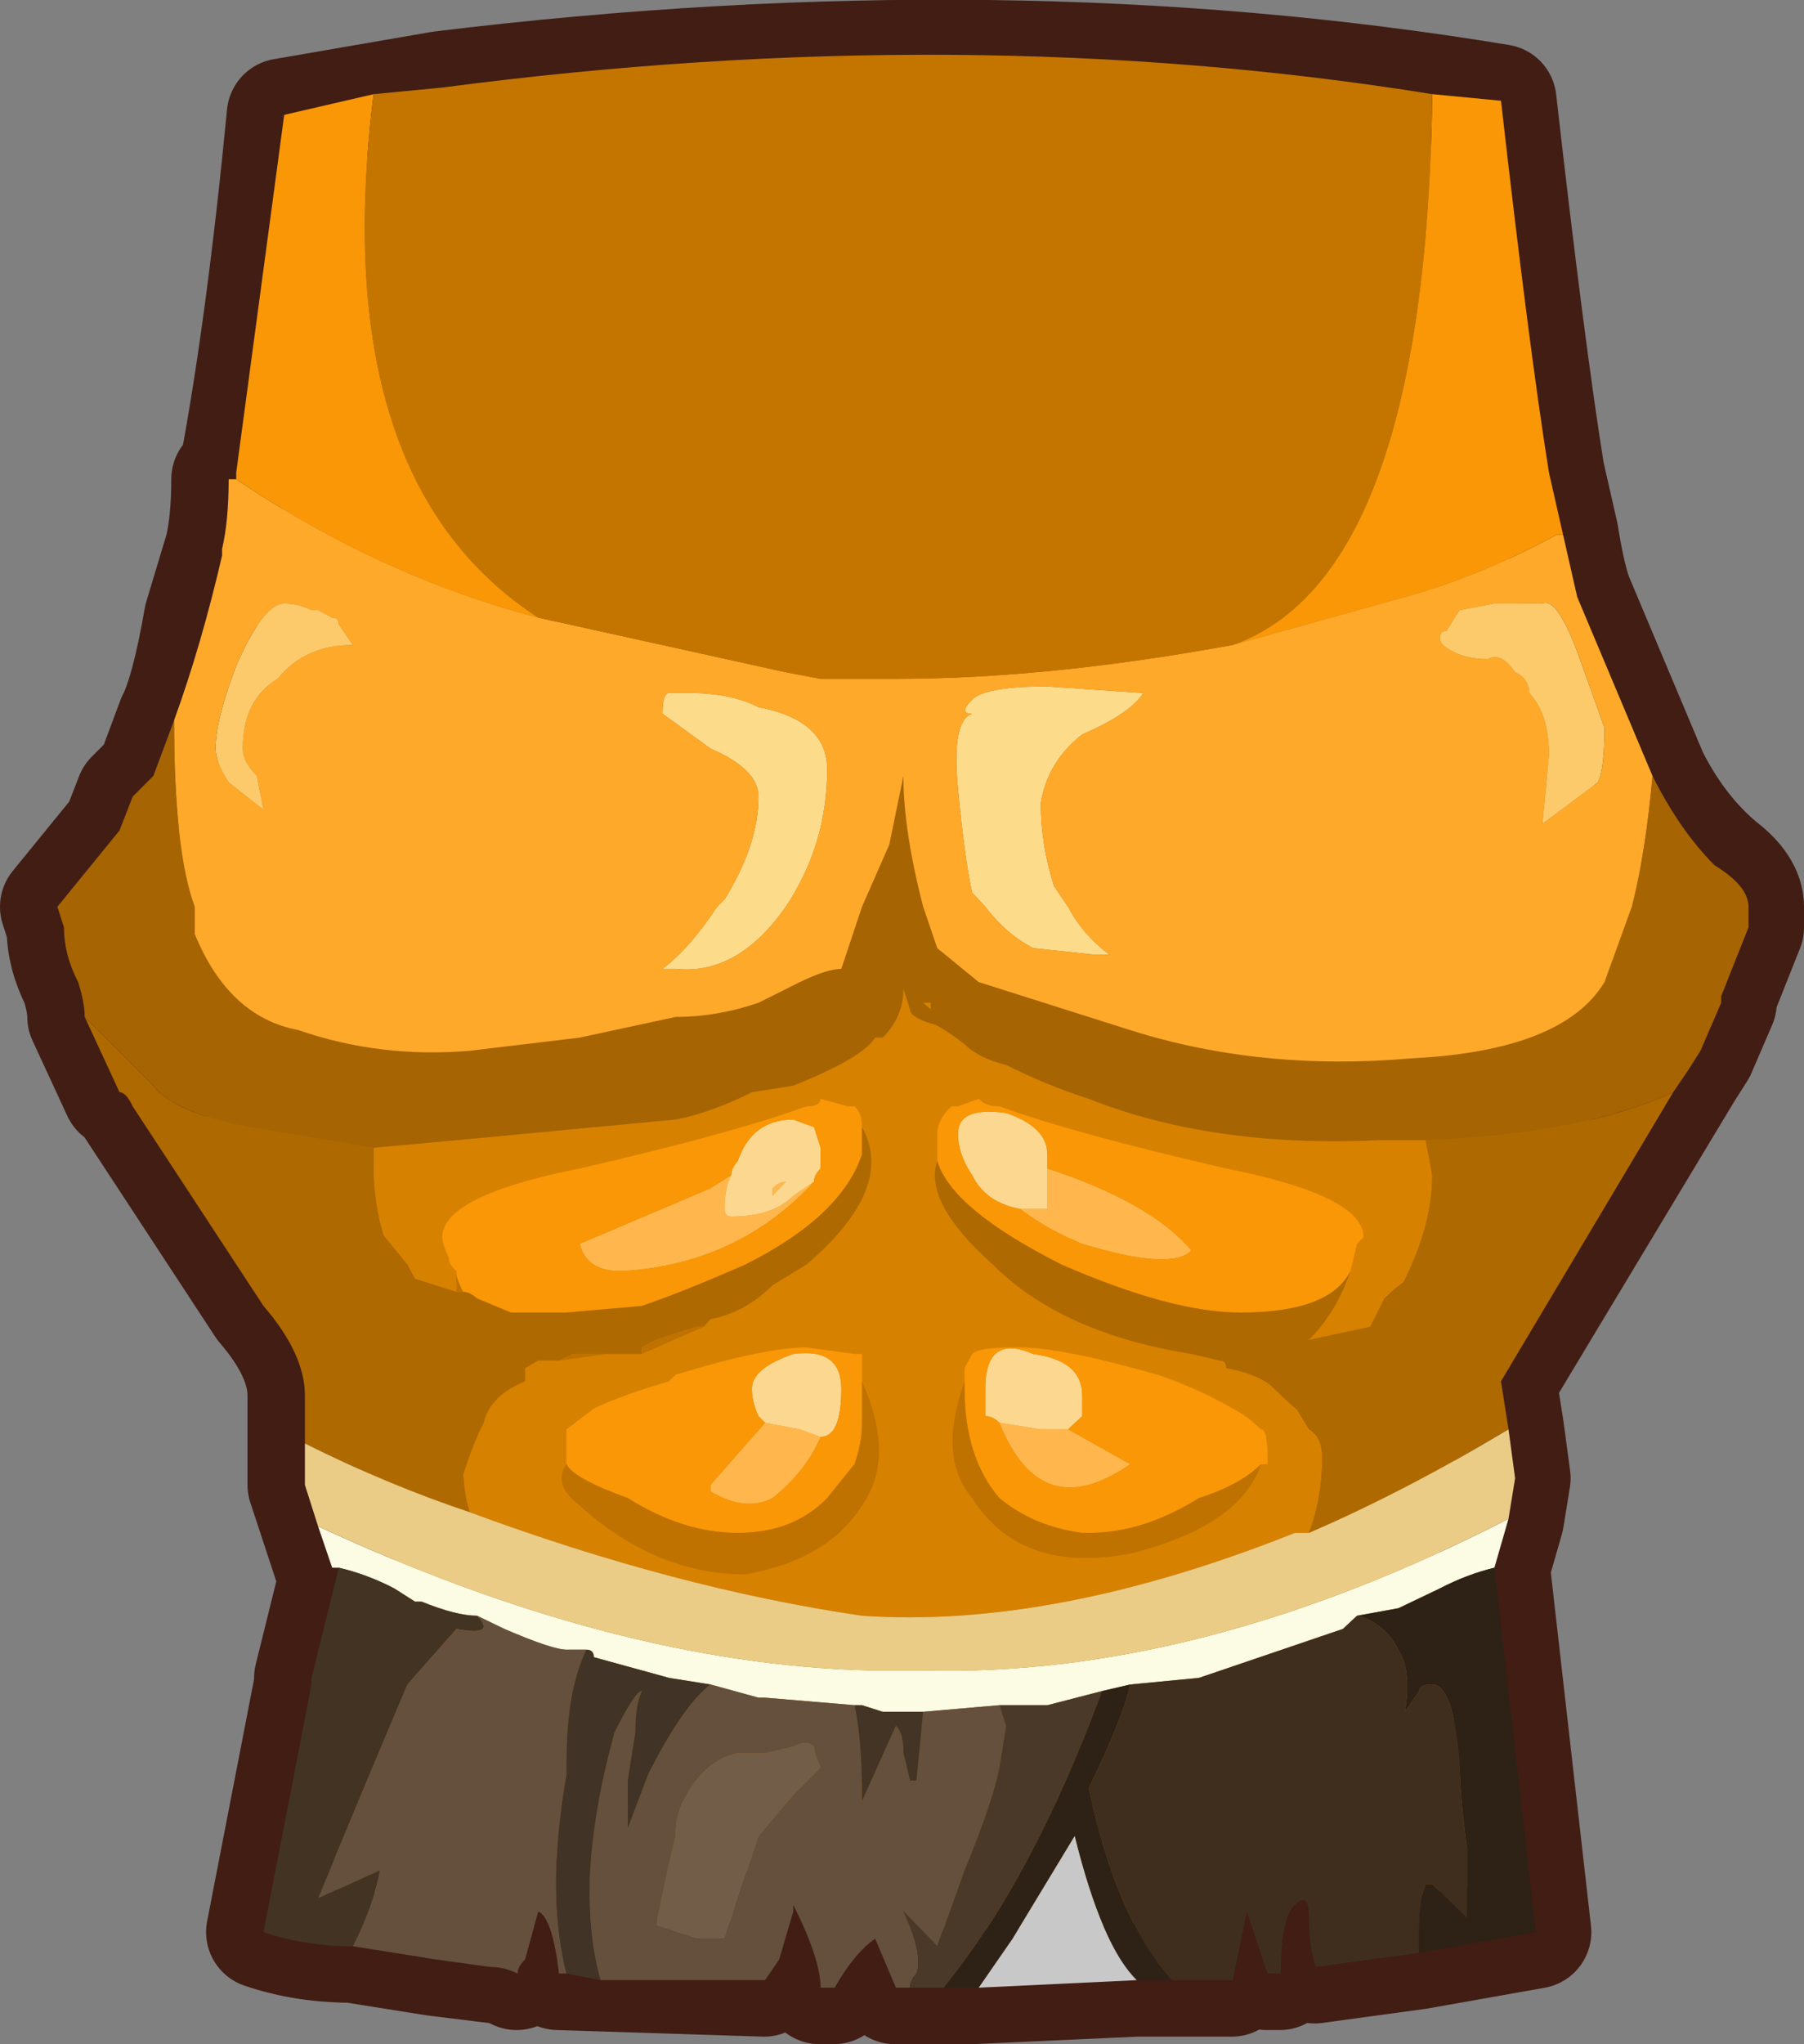 <?xml version="1.0" encoding="UTF-8" standalone="no"?>
<svg xmlns:xlink="http://www.w3.org/1999/xlink" height="108.55px" width="95.85px" xmlns="http://www.w3.org/2000/svg">
  <rect width="100%" height="100%" fill="#808080" stroke="none"/>
  <g transform="matrix(1.0, 0.0, 0.0, 1.0, 6.3, 2.6)">
    <path d="M86.55 45.55 L86.55 45.9 86.55 46.65 85.1 50.3 85.1 50.65 84.0 53.2 83.3 54.3 73.4 70.75 73.8 73.3 74.15 75.9 73.8 78.05 73.05 80.65 75.25 100.0 69.05 101.1 63.55 101.85 63.2 99.25 Q63.2 97.8 62.45 98.55 61.7 99.25 61.7 102.2 L61.0 102.2 59.9 98.9 59.15 102.55 54.05 102.55 45.3 102.95 42.0 102.95 41.25 102.95 40.15 100.35 Q39.05 101.1 38.0 102.95 L37.25 102.95 Q37.25 101.45 35.8 98.55 L35.8 98.9 35.05 101.45 34.3 102.55 23.35 102.2 Q23.0 99.25 22.25 98.9 L21.55 101.45 Q21.15 101.85 21.15 102.2 20.8 101.85 20.05 101.85 L16.8 101.45 12.4 100.75 Q9.85 100.75 7.65 100.0 L10.2 86.85 10.2 86.5 11.65 80.65 11.3 80.65 9.85 76.25 9.85 71.5 Q9.85 69.3 7.65 66.75 L0.7 56.15 Q0.35 55.4 0.0 55.4 L-1.85 51.4 Q-1.85 50.65 -2.2 49.55 -2.95 48.1 -2.95 46.65 L-3.3 45.55 0.0 41.5 0.7 39.7 1.8 38.6 2.9 35.65 Q3.65 34.2 4.35 30.2 L5.45 26.55 Q5.8 25.05 5.8 22.85 L6.2 22.85 6.2 22.5 Q7.65 14.85 8.75 3.5 L17.15 2.05 Q47.1 -1.6 73.4 2.75 74.9 15.95 75.95 22.5 L76.7 25.8 Q77.05 28.0 77.45 29.1 L81.45 38.6 Q82.9 41.5 85.1 43.35 86.55 44.45 86.55 45.55" fill="#a3670f" fill-rule="evenodd" stroke="none"/>
    <path d="M86.55 45.55 L86.55 45.9 86.55 46.65 85.1 50.3 85.1 50.65 84.0 53.2 83.3 54.3 73.4 70.75 73.8 73.3 74.15 75.9 73.8 78.05 73.05 80.65 75.25 100.0 69.05 101.1 63.55 101.85 63.2 99.25 Q63.2 97.8 62.45 98.55 61.7 99.25 61.7 102.2 L61.0 102.2 59.9 98.9 59.15 102.55 54.05 102.55 45.3 102.95 42.0 102.95 41.25 102.95 40.15 100.35 Q39.05 101.1 38.0 102.95 L37.25 102.95 Q37.25 101.45 35.8 98.55 L35.8 98.9 35.05 101.45 34.3 102.55 23.35 102.2 Q23.0 99.25 22.25 98.9 L21.55 101.45 Q21.15 101.85 21.15 102.2 20.8 101.85 20.05 101.85 L16.8 101.45 12.4 100.75 Q9.85 100.75 7.65 100.0 L10.2 86.85 10.2 86.5 11.65 80.65 11.3 80.65 9.85 76.25 9.85 71.5 Q9.85 69.3 7.65 66.75 L0.7 56.15 Q0.35 55.4 0.0 55.4 L-1.85 51.4 Q-1.85 50.65 -2.2 49.55 -2.95 48.1 -2.95 46.65 L-3.3 45.55 0.0 41.5 0.7 39.7 1.8 38.6 2.9 35.65 Q3.65 34.2 4.35 30.2 L5.45 26.55 Q5.8 25.05 5.8 22.85 L6.2 22.85 6.2 22.5 Q7.65 14.85 8.75 3.5 L17.15 2.05 Q47.1 -1.6 73.4 2.75 74.9 15.95 75.95 22.5 L76.7 25.8 Q77.05 28.0 77.45 29.1 L81.45 38.6 Q82.9 41.5 85.1 43.35 86.55 44.45 86.55 45.55 Z" fill="none" stroke="#411d14" stroke-linecap="round" stroke-linejoin="round" stroke-width="6.0"/>
    <path d="M81.5 38.6 Q82.95 41.5 84.8 43.35 86.6 44.45 86.6 45.55 L86.6 45.9 86.6 46.65 85.15 50.3 85.15 50.65 84.05 53.2 83.35 54.3 82.6 55.4 Q77.85 57.6 69.45 57.95 L66.9 57.95 Q58.1 58.35 51.55 55.75 49.35 55.05 47.15 53.95 45.7 53.6 44.95 52.85 43.5 51.75 43.15 51.75 42.05 51.4 42.05 51.0 L41.7 49.9 Q41.7 51.4 40.6 52.5 L40.2 52.5 Q39.5 53.6 35.85 55.05 L33.65 55.4 Q31.45 56.5 29.6 56.85 L17.95 57.95 13.55 58.35 6.95 57.25 Q2.95 56.5 1.85 55.05 L-1.8 51.4 Q-1.8 50.65 -2.15 49.55 -2.9 48.1 -2.9 46.65 L-3.25 45.55 0.05 41.5 0.75 39.7 1.85 38.6 2.95 35.65 Q2.95 42.6 4.05 45.55 L4.05 47.0 Q5.85 51.4 9.55 52.1 13.9 53.6 18.65 53.2 L24.5 52.5 29.6 51.4 Q31.8 51.4 34.0 50.65 L36.2 49.55 Q37.65 48.85 38.4 48.85 L39.5 45.55 40.95 42.25 41.7 38.6 Q41.7 41.5 42.75 45.55 L43.5 47.75 45.7 49.55 53.75 52.1 Q60.7 54.3 68.7 53.6 76.75 53.2 78.95 49.55 L80.4 45.55 Q81.15 42.6 81.5 38.6 M42.75 50.65 L43.15 51.0 43.15 50.65 42.75 50.65" fill="#a66403" fill-rule="evenodd" stroke="none"/>
    <path d="M6.25 22.85 L6.25 22.5 8.8 3.5 13.55 2.4 Q11.0 22.85 22.3 30.2 13.9 28.0 6.25 22.85 M69.8 2.4 L73.45 2.75 Q74.95 15.95 76.0 22.5 L76.75 25.8 76.4 25.8 Q72.35 28.0 68.35 29.1 L59.2 31.65 Q69.45 28.0 69.8 2.4" fill="#f99706" fill-rule="evenodd" stroke="none"/>
    <path d="M54.45 34.2 Q53.75 35.3 51.2 36.4 49.35 37.85 49.0 40.05 49.0 42.25 49.7 44.45 L50.45 45.55 Q51.2 47.0 52.65 48.1 L51.9 48.1 48.6 47.75 Q47.15 47.0 46.05 45.55 L45.35 44.8 Q44.95 43.0 44.6 39.3 44.25 35.65 45.35 35.3 44.6 35.3 45.35 34.55 46.05 33.85 49.35 33.85 L54.45 34.2 M29.25 34.2 L30.35 34.2 Q32.55 34.2 34.0 34.95 37.65 35.65 37.65 38.25 37.65 42.25 35.45 45.55 32.9 49.2 29.6 48.85 L28.9 48.85 Q30.35 47.75 31.8 45.55 L32.2 45.15 Q34.0 42.25 34.0 39.7 34.0 38.25 31.45 37.15 L28.9 35.3 Q28.9 34.2 29.25 34.2" fill="#fcdb8b" fill-rule="evenodd" stroke="none"/>
    <path d="M2.95 35.65 Q4.4 31.65 5.5 26.9 L5.5 26.55 Q5.85 25.05 5.85 22.85 L6.25 22.85 Q13.9 28.0 22.3 30.2 L35.45 33.1 37.3 33.45 41.3 33.45 Q49.35 33.45 59.2 31.65 L68.35 29.1 Q72.35 28.0 76.4 25.8 L76.75 25.8 77.5 29.1 81.5 38.6 Q81.15 42.6 80.4 45.55 L78.95 49.55 Q76.75 53.2 68.7 53.6 60.7 54.3 53.75 52.1 L45.7 49.55 43.5 47.75 42.75 45.55 Q41.7 41.5 41.7 38.6 L40.95 42.25 39.5 45.55 38.4 48.85 Q37.65 48.85 36.2 49.55 L34.0 50.65 Q31.8 51.4 29.6 51.4 L24.5 52.5 18.65 53.2 Q13.9 53.6 9.55 52.1 5.85 51.4 4.05 47.0 L4.05 45.55 Q2.95 42.6 2.95 35.65 M54.45 34.2 L49.35 33.85 Q46.05 33.85 45.35 34.55 44.6 35.3 45.35 35.3 44.25 35.65 44.6 39.3 44.95 43.0 45.35 44.8 L46.05 45.55 Q47.15 47.0 48.6 47.75 L51.9 48.1 52.65 48.1 Q51.2 47.0 50.45 45.55 L49.7 44.45 Q49.0 42.25 49.0 40.05 49.35 37.85 51.2 36.4 53.75 35.3 54.45 34.2 M73.1 29.45 L71.25 29.8 70.55 30.9 Q70.2 30.9 70.2 31.3 70.2 31.65 70.9 32.0 71.65 32.4 72.75 32.4 73.45 32.0 74.2 33.1 74.95 33.45 74.95 34.2 76.0 35.3 76.0 37.5 L75.65 41.15 78.6 38.95 Q78.95 38.25 78.95 36.05 L77.5 32.0 Q76.4 29.1 75.65 29.45 L73.1 29.45 M10.25 29.8 Q9.55 29.45 8.8 29.45 7.7 29.45 6.25 32.75 5.15 35.65 5.15 37.15 5.15 37.85 5.85 38.95 L7.7 40.4 7.35 38.6 Q6.6 37.85 6.6 37.15 6.6 34.55 8.45 33.45 9.9 31.65 12.45 31.65 L11.7 30.55 Q11.7 30.2 11.35 30.2 L10.6 29.8 10.25 29.8 M29.25 34.2 Q28.9 34.2 28.9 35.3 L31.45 37.15 Q34.0 38.25 34.0 39.7 34.0 42.25 32.2 45.15 L31.8 45.55 Q30.35 47.75 28.9 48.85 L29.6 48.85 Q32.9 49.2 35.45 45.55 37.65 42.25 37.65 38.25 37.65 35.65 34.0 34.95 32.55 34.2 30.35 34.2 L29.25 34.2" fill="#ffa92a" fill-rule="evenodd" stroke="none"/>
    <path d="M13.55 2.4 L17.2 2.05 Q44.95 -1.6 69.8 2.4 69.45 28.0 59.2 31.65 49.35 33.45 41.3 33.45 L37.3 33.45 35.45 33.1 22.3 30.2 Q11.0 22.85 13.55 2.4" fill="#c47500" fill-rule="evenodd" stroke="none"/>
    <path d="M73.1 29.45 L75.65 29.45 Q76.4 29.1 77.5 32.0 L78.95 36.05 Q78.95 38.25 78.6 38.95 L75.65 41.15 76.0 37.5 Q76.0 35.3 74.95 34.2 74.95 33.45 74.2 33.1 73.45 32.0 72.75 32.4 71.65 32.4 70.9 32.0 70.2 31.65 70.2 31.3 70.2 30.9 70.55 30.9 L71.25 29.8 73.1 29.45 M10.25 29.8 L10.6 29.8 11.35 30.2 Q11.7 30.2 11.7 30.55 L12.45 31.65 Q9.9 31.65 8.45 33.45 6.6 34.55 6.6 37.15 6.6 37.85 7.35 38.6 L7.7 40.4 5.85 38.95 Q5.15 37.85 5.15 37.15 5.15 35.65 6.25 32.75 7.7 29.45 8.8 29.45 9.55 29.45 10.25 29.8" fill="#fcca6a" fill-rule="evenodd" stroke="none"/>
    <path d="M13.55 58.35 L17.95 57.95 29.6 56.85 Q31.45 56.5 33.65 55.4 L35.85 55.05 Q39.5 53.6 40.2 52.5 L40.6 52.5 Q41.7 51.4 41.7 49.9 L42.05 51.0 Q42.05 51.4 43.15 51.75 43.5 51.75 44.95 52.85 45.7 53.6 47.15 53.95 49.35 55.05 51.55 55.75 58.1 58.35 66.9 57.95 L69.45 57.95 69.8 59.8 Q69.8 63.45 66.9 67.85 64.7 71.85 62.15 71.5 L63.25 73.3 Q63.95 73.7 63.95 74.8 63.95 76.95 63.25 78.8 L62.5 78.8 Q49.7 83.9 39.5 83.2 29.6 81.75 18.65 77.7 18.3 76.6 18.3 75.15 18.3 73.3 19.05 72.95 L20.5 71.15 Q17.95 70.4 15.75 66.75 13.55 63.1 13.55 59.45 L13.55 58.35 M42.75 50.65 L43.15 50.65 43.15 51.0 42.75 50.65" fill="#d78101" fill-rule="evenodd" stroke="none"/>
    <path d="M82.6 55.4 L73.45 70.75 73.85 73.3 Q68.35 76.6 63.25 78.8 63.95 76.95 63.95 74.8 63.95 73.7 63.25 73.3 L62.15 71.5 Q64.7 71.85 66.9 67.85 69.8 63.45 69.8 59.8 L69.45 57.95 Q77.85 57.6 82.6 55.4 M9.9 74.05 L9.9 71.5 Q9.9 69.3 7.7 66.75 L0.75 56.15 Q0.4 55.4 0.05 55.4 L-1.8 51.4 1.85 55.05 Q2.95 56.5 6.95 57.25 L13.55 58.35 13.55 59.45 Q13.55 63.1 15.75 66.75 17.95 70.4 20.5 71.15 L19.05 72.95 Q18.3 73.3 18.3 75.15 18.3 76.6 18.65 77.7 14.3 76.25 9.9 74.05" fill="#af6901" fill-rule="evenodd" stroke="none"/>
    <path d="M73.85 78.05 L73.1 80.65 Q71.65 81.0 70.2 81.75 L68.0 82.8 65.8 83.2 65.05 83.9 57.4 86.5 53.75 86.85 52.25 87.2 49.35 87.95 46.8 87.95 42.75 88.3 40.6 88.3 39.5 87.95 39.1 87.95 34.35 87.55 34.0 87.55 31.45 86.85 29.25 86.5 25.25 85.4 Q25.25 85.0 24.85 85.0 L23.8 85.0 Q23.05 85.0 20.5 83.9 L19.05 83.2 Q17.95 83.2 16.1 82.45 L15.75 82.45 14.65 81.75 Q13.2 81.0 11.7 80.65 L11.35 80.65 10.6 78.45 Q26.35 85.75 39.85 86.1 L42.75 86.1 Q57.4 86.5 73.85 78.05" fill="#fcfbe3" fill-rule="evenodd" stroke="none"/>
    <path d="M12.45 100.75 Q9.9 100.75 7.7 100.0 L10.25 86.85 10.25 86.5 11.7 80.65 Q13.2 81.0 14.65 81.75 L15.75 82.45 16.1 82.45 Q17.95 83.2 19.05 83.2 20.1 84.3 17.95 83.9 L15.35 86.85 13.2 91.95 10.6 98.2 13.9 96.7 Q13.55 98.55 12.45 100.75" fill="#433323" fill-rule="evenodd" stroke="none"/>
    <path d="M42.05 102.95 L41.3 102.95 40.2 100.35 Q39.1 101.1 38.05 102.95 L37.3 102.95 Q37.3 101.45 35.85 98.55 L35.85 98.9 35.1 101.45 34.35 102.55 25.6 102.55 Q24.15 97.45 26.35 89.4 27.45 87.2 27.8 87.2 27.45 87.95 27.45 89.4 L27.05 91.95 27.05 94.5 28.15 91.6 Q30.0 87.95 31.45 86.85 L34.0 87.55 34.35 87.55 39.1 87.95 Q39.5 89.75 39.5 93.05 L41.3 89.05 Q41.7 89.4 41.7 90.5 L42.05 91.95 42.4 91.95 42.75 88.3 46.8 87.95 47.15 89.05 46.8 91.25 Q46.45 93.05 44.95 96.7 L43.5 100.75 41.7 98.9 Q42.75 101.1 42.4 102.2 42.05 102.55 42.05 102.95 M23.8 102.2 L23.4 102.2 Q23.05 99.25 22.3 98.9 L21.6 101.45 Q21.2 101.85 21.2 102.2 20.5 101.85 19.75 101.85 L16.85 101.45 12.45 100.75 Q13.55 98.55 13.9 96.7 L10.6 98.2 13.2 91.95 15.35 86.85 17.95 83.9 Q20.1 84.3 19.05 83.2 L20.5 83.9 Q23.05 85.0 23.8 85.0 L24.85 85.0 Q23.8 87.2 23.8 90.85 L23.8 91.6 Q22.7 97.8 23.8 102.2 M29.6 94.9 L29.25 96.35 28.55 99.65 30.7 100.35 32.2 100.35 34.0 94.9 35.85 92.7 37.3 91.25 Q36.95 90.5 36.95 90.15 36.55 89.75 35.85 90.15 L34.35 90.5 32.9 90.5 Q31.1 90.85 30.0 93.05 29.6 93.8 29.6 94.9" fill="#64503c" fill-rule="evenodd" stroke="none"/>
    <path d="M73.85 73.3 L74.2 75.9 73.85 78.05 Q57.4 86.5 42.75 86.1 L39.85 86.1 Q26.35 85.75 10.6 78.45 L9.9 76.25 9.9 74.05 Q14.3 76.25 18.65 77.7 29.6 81.75 39.5 83.2 49.7 83.9 62.5 78.8 L63.25 78.8 Q68.35 76.6 73.85 73.3" fill="#eacc86" fill-rule="evenodd" stroke="none"/>
    <path d="M25.6 102.55 L23.8 102.2 Q22.7 97.8 23.8 91.6 L23.8 90.85 Q23.8 87.2 24.85 85.0 25.25 85.0 25.25 85.4 L29.25 86.5 31.45 86.85 Q30.0 87.95 28.15 91.6 L27.05 94.5 27.05 91.95 27.45 89.4 Q27.45 87.95 27.8 87.2 27.45 87.2 26.35 89.4 24.15 97.45 25.6 102.55" fill="#413325" fill-rule="evenodd" stroke="none"/>
    <path d="M29.6 94.9 Q29.6 93.8 30.0 93.05 31.1 90.85 32.9 90.5 L34.35 90.5 35.85 90.15 Q36.55 89.75 36.95 90.15 36.95 90.5 37.3 91.25 L35.85 92.7 34.0 94.9 32.2 100.35 30.7 100.35 28.55 99.65 29.25 96.35 29.6 94.9" fill="#725d48" fill-rule="evenodd" stroke="none"/>
    <path d="M39.1 87.95 L39.5 87.95 40.6 88.3 42.75 88.3 42.4 91.95 42.05 91.95 41.7 90.5 Q41.7 89.4 41.3 89.05 L39.5 93.05 Q39.5 89.75 39.1 87.95" fill="#433426" fill-rule="evenodd" stroke="none"/>
    <path d="M43.85 102.95 L42.05 102.95 Q42.05 102.55 42.4 102.2 42.75 101.1 41.7 98.9 L43.5 100.75 44.95 96.7 Q46.45 93.05 46.8 91.25 L47.15 89.05 46.8 87.95 49.35 87.95 52.25 87.2 Q48.6 97.1 43.85 102.95" fill="#4a3928" fill-rule="evenodd" stroke="none"/>
    <path d="M69.1 101.1 L63.6 101.85 Q63.25 100.75 63.25 99.25 63.25 97.8 62.5 98.55 61.75 99.25 61.75 102.2 L61.05 102.2 59.95 98.9 59.2 102.55 55.95 102.55 Q53.0 99.25 51.55 92.35 53.35 88.65 53.75 86.85 L57.4 86.5 65.05 83.9 65.8 83.2 Q67.25 83.55 68.0 85.0 68.7 86.1 68.35 88.3 L69.1 87.2 Q69.1 86.85 69.8 86.85 70.9 86.85 71.25 90.85 71.25 92.7 71.65 95.6 L71.65 99.25 69.8 97.45 69.45 97.45 Q69.1 98.2 69.1 100.0 L69.1 101.1" fill="#3f2e1e" fill-rule="evenodd" stroke="none"/>
    <path d="M73.1 80.65 L75.3 100.0 69.1 101.1 69.1 100.0 Q69.1 98.2 69.45 97.45 L69.8 97.45 71.65 99.25 71.65 95.6 Q71.25 92.7 71.25 90.85 70.9 86.85 69.8 86.85 69.1 86.85 69.1 87.2 L68.35 88.3 Q68.7 86.1 68.0 85.0 67.25 83.55 65.8 83.2 L68.0 82.8 70.2 81.75 Q71.65 81.0 73.1 80.65 M55.95 102.55 L54.1 102.55 Q52.25 100.75 50.8 94.9 L47.5 100.35 45.7 102.95 45.35 102.95 43.85 102.95 Q48.6 97.1 52.25 87.2 L53.75 86.85 Q53.35 88.65 51.55 92.35 53.0 99.25 55.95 102.55" fill="#2e2115" fill-rule="evenodd" stroke="none"/>
    <path d="M54.1 102.55 L45.7 102.95 47.5 100.35 50.8 94.9 Q52.25 100.75 54.1 102.55" fill="#c8c8c8" fill-rule="evenodd" stroke="none"/>
    <path d="M32.55 59.8 Q32.2 60.5 32.2 61.6 32.2 62.0 32.55 62.0 34.75 62.0 35.85 60.9 L36.95 60.15 Q32.9 64.55 26.7 64.9 24.85 64.9 24.5 63.45 L31.45 60.5 32.55 59.8 M34.75 60.9 L34.75 60.5 Q35.1 60.15 35.45 60.15 L34.75 60.9 M37.3 73.7 Q36.55 75.5 34.75 76.95 33.3 77.7 31.45 76.6 L31.45 76.25 34.35 72.95 36.2 73.3 37.3 73.7 M49.35 59.45 Q54.85 61.25 57.0 63.8 55.95 64.9 51.2 63.45 49.35 62.7 47.9 61.6 L49.35 61.6 49.35 59.45 M46.8 72.95 L49.0 73.3 50.45 73.3 53.75 75.15 Q49.0 78.45 46.8 72.95" fill="#ffb74d" fill-rule="evenodd" stroke="none"/>
    <path d="M36.95 60.15 L35.85 60.9 Q34.75 62.0 32.55 62.0 32.2 62.0 32.2 61.6 32.2 60.5 32.55 59.8 32.55 59.45 32.9 59.05 33.65 56.85 35.85 56.85 L36.95 57.25 37.3 58.35 37.3 59.45 Q36.95 59.8 36.95 60.15 M34.75 60.9 L35.45 60.15 Q35.1 60.15 34.75 60.5 L34.75 60.9 M34.35 72.95 L34.0 72.6 Q33.65 71.85 33.65 71.15 33.65 70.05 35.85 69.3 38.4 68.95 38.4 71.15 38.4 73.7 37.3 73.7 L36.2 73.3 34.35 72.95 M47.9 61.6 Q46.05 61.25 45.35 59.8 44.6 58.7 44.6 57.6 44.6 56.15 47.15 56.5 49.35 57.25 49.35 58.7 L49.35 59.45 49.35 61.6 47.9 61.6 M50.45 73.3 L49.0 73.3 46.8 72.95 Q46.45 72.6 46.05 72.6 L46.05 71.15 Q46.05 68.2 48.6 69.3 51.2 69.65 51.2 71.5 L51.2 72.6 50.45 73.3" fill="#fcd78f" fill-rule="evenodd" stroke="none"/>
    <path d="M32.55 59.8 L31.45 60.5 24.5 63.45 Q24.85 64.9 26.7 64.9 32.9 64.55 36.95 60.15 36.95 59.8 37.3 59.45 L37.3 58.35 36.95 57.25 35.85 56.85 Q33.65 56.85 32.9 59.05 32.55 59.45 32.55 59.8 M17.95 65.0 L17.95 64.9 Q17.55 64.55 17.55 64.2 17.2 63.45 17.2 63.1 17.2 60.9 24.5 59.45 32.55 57.6 36.55 56.15 37.3 56.15 37.3 55.75 L38.75 56.15 39.1 56.15 Q39.5 56.5 39.5 57.25 L39.5 58.7 Q38.4 62.0 33.3 64.55 30.0 66.0 27.8 66.75 L23.8 67.1 20.85 67.1 19.05 66.35 Q18.65 66.0 18.3 66.0 17.95 65.3 17.95 65.0 M23.8 75.15 L23.8 74.8 23.8 74.05 23.8 73.3 25.25 72.2 Q26.7 71.5 29.25 70.75 L29.6 70.4 Q34.35 68.95 36.55 68.95 L39.1 69.3 39.5 69.3 39.5 70.05 39.5 70.75 39.5 71.15 39.5 72.95 Q39.5 74.05 39.1 75.15 L37.65 76.95 Q35.85 78.8 32.9 78.8 30.0 78.8 27.05 76.95 24.15 75.9 23.8 75.15 M37.3 73.7 Q38.4 73.7 38.4 71.15 38.4 68.95 35.85 69.3 33.65 70.05 33.65 71.15 33.65 71.85 34.0 72.6 L34.35 72.95 31.45 76.25 31.45 76.6 Q33.3 77.7 34.75 76.95 36.55 75.5 37.3 73.7 M43.5 59.05 L43.5 57.95 43.5 57.6 Q43.5 56.85 44.25 56.15 L44.6 56.15 45.7 55.75 Q46.05 56.15 46.8 56.15 50.8 57.6 58.85 59.45 66.15 60.9 66.15 63.1 L65.8 63.45 65.45 64.9 Q64.35 67.1 59.6 67.1 55.95 67.1 50.1 64.55 44.25 61.6 43.5 59.05 M49.35 59.45 L49.35 58.7 Q49.35 57.25 47.15 56.5 44.6 56.15 44.6 57.6 44.6 58.7 45.35 59.8 46.05 61.25 47.9 61.6 49.35 62.7 51.2 63.45 55.95 64.9 57.0 63.8 54.85 61.25 49.35 59.45 M44.95 70.75 L44.95 70.05 45.35 69.3 Q45.7 68.95 47.5 68.95 L47.9 68.95 Q50.1 68.95 55.2 70.4 57.4 71.15 59.2 72.2 59.95 72.6 60.3 72.95 L60.7 73.3 Q61.05 73.3 61.05 74.8 L61.05 75.15 60.7 75.15 Q59.6 76.25 57.4 76.95 54.45 78.8 51.55 78.8 L51.2 78.8 Q48.6 78.45 46.8 76.95 44.95 74.8 44.95 71.15 L44.95 70.75 M46.8 72.95 Q49.0 78.45 53.75 75.15 L50.45 73.3 51.2 72.6 51.2 71.5 Q51.2 69.65 48.6 69.3 46.05 68.2 46.05 71.15 L46.05 72.6 Q46.45 72.6 46.8 72.95" fill="#f99706" fill-rule="evenodd" stroke="none"/>
    <path d="M18.3 66.0 Q18.65 66.0 19.05 66.35 L20.85 67.1 23.8 67.1 27.8 66.75 Q30.0 66.0 33.3 64.55 38.4 62.0 39.5 58.7 L39.5 57.25 Q41.3 60.5 36.55 64.55 L34.75 65.65 Q33.3 67.1 31.45 67.45 L31.1 67.85 30.7 67.85 28.55 68.55 27.8 68.95 27.8 69.3 25.95 69.3 24.15 69.3 23.4 69.65 22.3 69.65 21.6 70.05 21.6 70.75 Q19.75 71.5 19.4 72.95 18.65 74.4 17.95 76.95 17.55 76.95 17.55 76.6 17.55 75.15 18.3 73.3 L17.95 73.3 Q17.2 73.3 16.85 72.6 L16.85 71.15 Q16.1 70.75 16.1 69.65 16.1 68.95 16.85 68.55 L14.3 67.1 Q14.3 66.0 13.9 65.65 L13.9 65.3 12.8 63.1 Q12.8 62.7 13.55 62.35 L15.35 64.55 15.75 65.3 17.95 66.0 18.3 66.0 M65.45 64.9 Q64.7 67.1 63.25 68.55 L66.5 67.85 67.25 66.35 Q68.35 65.3 68.7 65.3 69.1 65.3 69.1 65.65 L69.1 66.35 Q68.7 66.75 68.7 67.1 L67.25 68.55 66.15 69.65 65.8 70.05 67.25 70.05 67.6 70.05 67.6 70.4 66.5 71.15 Q65.05 71.85 64.35 71.5 65.05 71.85 65.05 73.3 L64.35 73.3 Q63.6 73.3 61.4 71.15 60.7 70.4 58.85 70.05 58.85 69.65 58.5 69.65 L57.0 69.3 Q50.1 68.2 46.45 64.55 42.75 61.25 43.5 59.05 44.25 61.6 50.1 64.55 55.95 67.1 59.6 67.1 64.35 67.1 65.45 64.9" fill="#af6901" fill-rule="evenodd" stroke="none"/>
    <path d="M17.95 65.0 Q17.95 65.3 18.3 66.0 L17.95 66.0 17.95 65.0 M31.1 67.85 L27.8 69.3 27.8 68.95 28.55 68.55 30.7 67.85 31.1 67.85 M25.95 69.3 L23.4 69.65 24.15 69.3 25.95 69.3 M39.5 70.75 Q41.3 74.8 39.5 77.35 37.65 80.25 33.3 81.0 28.55 81.0 24.5 77.35 23.05 76.25 23.8 75.15 24.15 75.9 27.05 76.95 30.0 78.8 32.9 78.8 35.85 78.8 37.65 76.95 L39.1 75.15 Q39.5 74.05 39.5 72.95 L39.5 71.15 39.5 70.75 M44.95 70.75 L44.95 71.15 Q44.95 74.8 46.8 76.95 48.6 78.45 51.2 78.8 L51.55 78.8 Q54.45 78.8 57.4 76.95 59.6 76.25 60.7 75.15 59.6 78.45 53.75 79.9 47.9 81.0 45.35 76.95 43.5 74.8 44.95 70.75" fill="#bf7200" fill-rule="evenodd" stroke="none"/>
  </g>
</svg>

